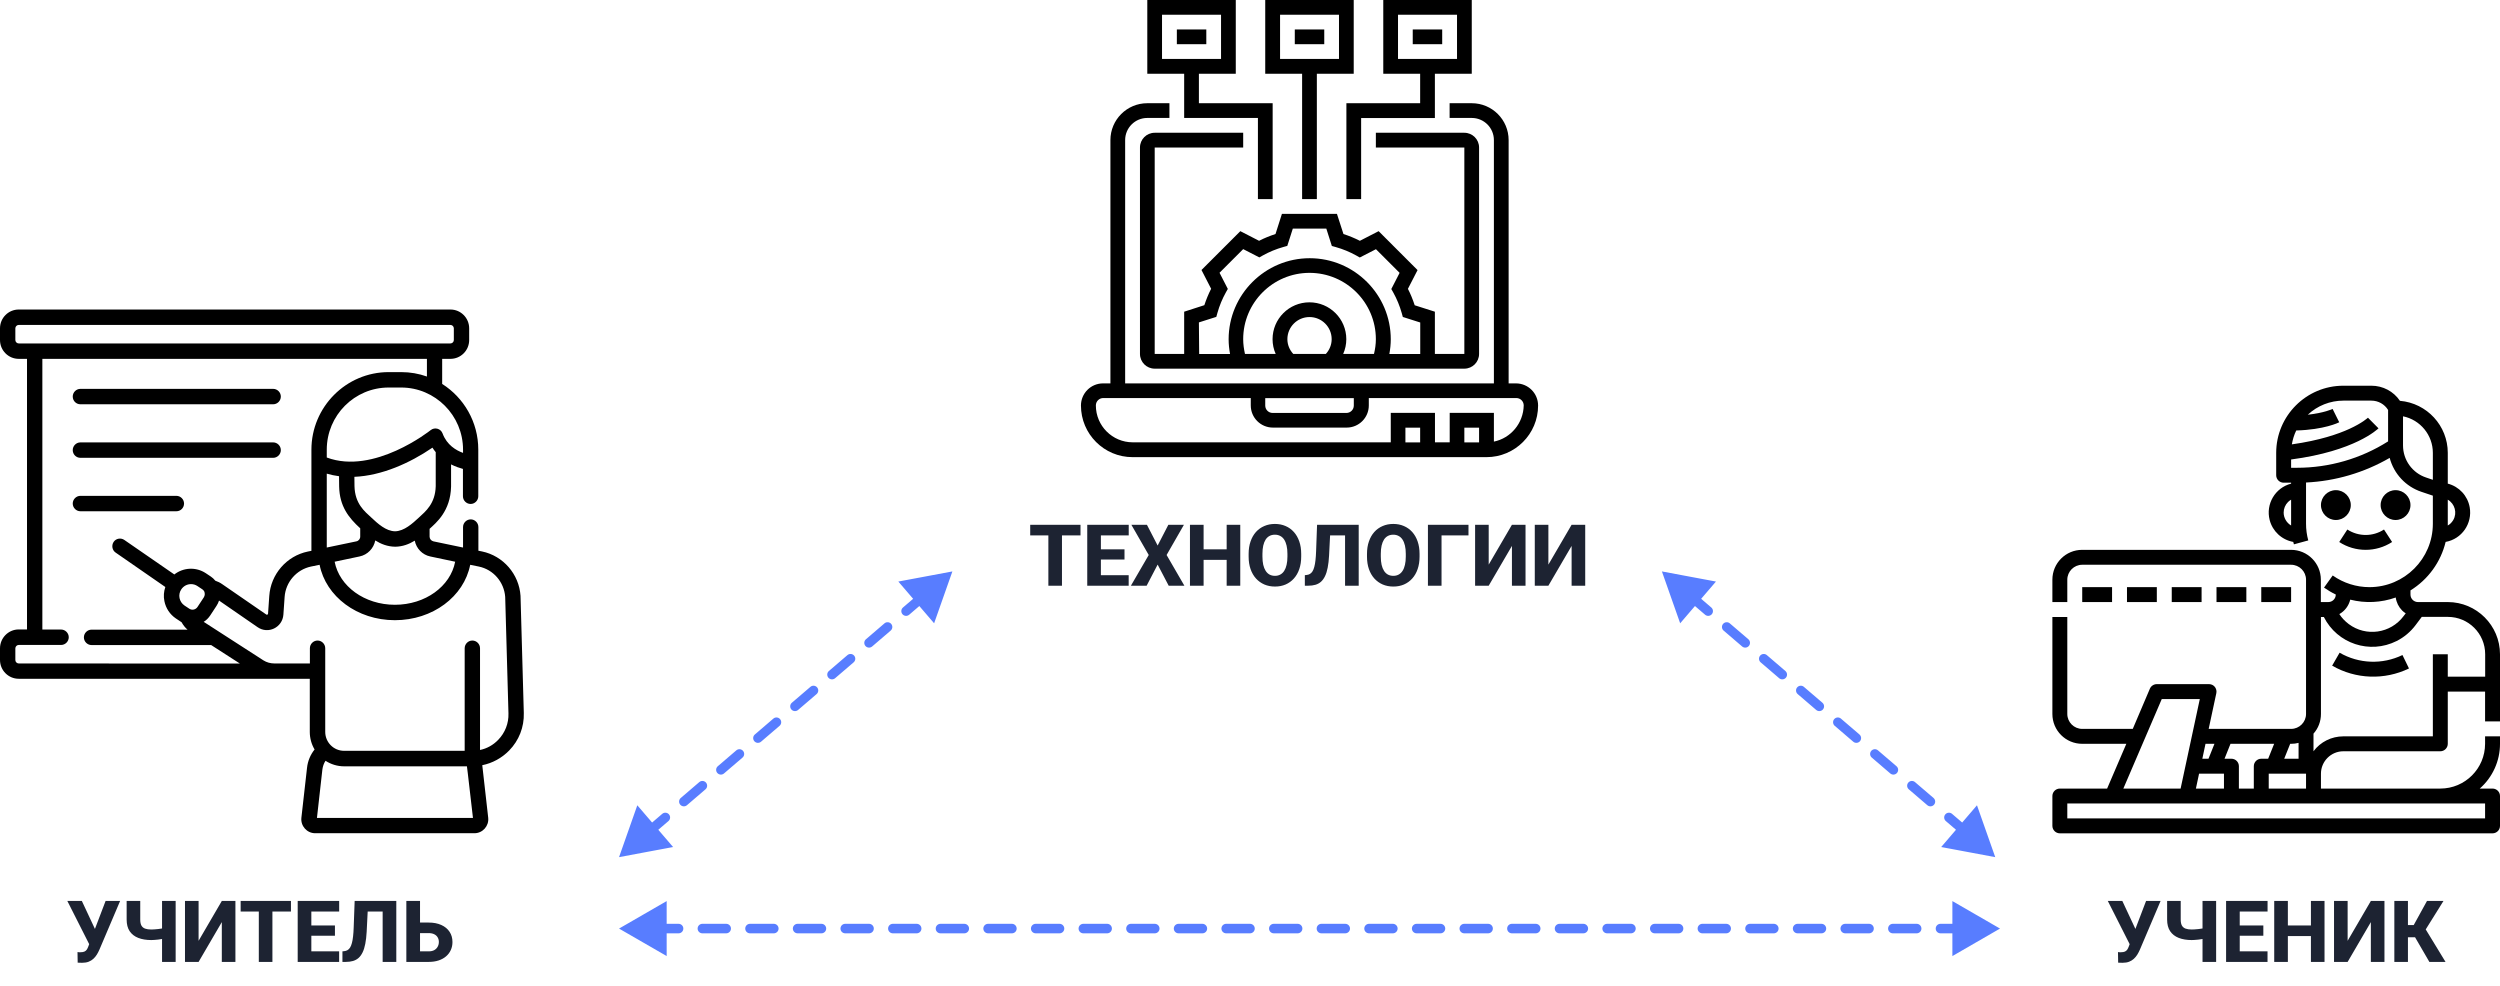 <svg width="525" height="207" viewBox="0 0 525 207" fill="none" xmlns="http://www.w3.org/2000/svg">
<g clip-path="url(#clip0_748_509)">
<path d="M16.887 84.898H57.363C58.244 84.898 58.975 84.164 58.975 83.279C58.975 82.395 58.244 81.661 57.363 81.661H16.887C16.006 81.661 15.275 82.395 15.275 83.279C15.275 84.164 15.984 84.898 16.887 84.898Z" fill="black"/>
<path d="M16.887 96.142H57.363C58.244 96.142 58.975 95.408 58.975 94.523C58.975 93.638 58.244 92.904 57.363 92.904H16.887C16.006 92.904 15.275 93.638 15.275 94.523C15.275 95.408 15.984 96.142 16.887 96.142Z" fill="black"/>
<path d="M38.65 105.746C38.65 104.861 37.92 104.127 37.039 104.127H16.887C16.006 104.127 15.275 104.861 15.275 105.746C15.275 106.63 16.006 107.364 16.887 107.364H37.039C37.92 107.364 38.65 106.652 38.65 105.746Z" fill="black"/>
<path d="M110 149.728L109.312 125.212C109.312 125.19 109.312 125.169 109.312 125.147C109.012 120.572 105.682 116.73 101.213 115.802L100.461 115.651V110.688C100.461 109.803 99.731 109.069 98.85 109.069C97.969 109.069 97.238 109.803 97.238 110.688V114.982L91.029 113.687C90.557 113.58 90.213 113.17 90.213 112.695V111.055C91.566 109.803 94.617 107.364 94.725 102.163C94.725 102.141 94.725 102.141 94.725 102.12V97.523C95.648 97.998 96.529 98.278 97.217 98.473V104.213C97.217 105.098 97.947 105.832 98.828 105.832C99.709 105.832 100.439 105.098 100.439 104.213C100.439 102.422 100.439 97.005 100.439 94.415C100.439 88.61 97.41 83.517 92.856 80.625V75.359H94.596C96.766 75.359 98.527 73.589 98.527 71.41V68.949C98.527 66.77 96.766 65 94.596 65H3.932C1.762 65 0 66.77 0 68.949V71.41C0 73.589 1.762 75.359 3.932 75.359H5.672V132.183H3.932C1.762 132.183 0 133.974 0 136.154V138.592C0 140.772 1.762 142.542 3.932 142.542H65.055V153.699C65.055 155.037 65.42 156.311 66.064 157.39C65.184 158.49 64.625 159.828 64.475 161.253L63.293 171.72C63.1 173.446 64.453 174.978 66.193 174.978H99.623C101.363 174.978 102.717 173.446 102.523 171.72C101.277 160.692 101.277 160.692 101.277 160.692C103.404 160.26 105.359 159.202 106.928 157.605C108.99 155.49 110.086 152.685 110 149.728ZM90.363 116.86L95.584 117.961C94.596 123.14 89.311 127.003 82.93 127.003C76.549 127.003 71.264 123.118 70.275 117.961L75.496 116.86C77.193 116.515 78.482 115.155 78.805 113.493C80.008 114.249 81.383 114.788 82.973 114.81H82.994H83.016C84.562 114.788 85.916 114.27 87.098 113.536C87.42 115.177 88.688 116.515 90.363 116.86ZM68.621 114.982V99.465C69.459 99.703 70.318 99.897 71.199 100.005L71.221 102.163C71.307 106.328 73.219 108.724 75.647 110.947V112.695C75.647 113.17 75.303 113.601 74.83 113.687L68.621 114.982ZM91.502 102.098C91.416 105.767 89.353 107.407 88 108.659C86.625 109.932 84.885 111.529 82.973 111.572C81.061 111.551 79.32 109.954 77.945 108.659C76.592 107.407 74.529 105.789 74.443 102.098L74.422 100.134C80.158 99.897 86.088 97.243 90.814 94.005C91.029 94.351 91.244 94.653 91.502 94.955V102.098ZM97.238 94.437V95.106C95.799 94.588 93.844 93.466 92.941 91.027C92.555 89.991 91.287 89.646 90.428 90.337C90.299 90.444 78.504 99.789 68.621 96.077V94.437C68.621 87.229 74.443 81.38 81.619 81.38H84.24C91.394 81.38 97.238 87.229 97.238 94.437ZM3.932 72.122C3.545 72.122 3.223 71.798 3.223 71.41V68.949C3.223 68.561 3.545 68.237 3.932 68.237H94.596C94.982 68.237 95.305 68.561 95.305 68.949V71.41C95.305 71.798 94.982 72.122 94.596 72.122H3.932ZM3.932 139.326C3.545 139.326 3.223 139.002 3.223 138.614V136.154C3.223 135.765 3.545 135.441 3.932 135.441H12.826C13.707 135.441 14.438 134.708 14.438 133.823C14.438 132.938 13.707 132.204 12.826 132.204H8.895V75.359H89.654V79.071C87.957 78.467 86.152 78.143 84.24 78.143H81.619C72.682 78.143 65.398 85.459 65.398 94.437V115.673L64.647 115.824C60.178 116.752 56.848 120.593 56.547 125.169L56.289 128.881C56.268 129.053 56.074 129.161 55.924 129.053L46.621 122.644C46.191 122.342 45.719 122.126 45.225 121.953C44.602 121.176 43.978 120.917 43.227 120.378C41.143 118.996 38.478 119.169 36.609 120.637L26.104 113.385C25.373 112.889 24.363 113.062 23.869 113.795C23.375 114.529 23.547 115.543 24.277 116.04L34.719 123.27C34.397 124.219 34.31 125.233 34.525 126.248C34.826 127.737 35.685 129.032 36.932 129.873C38.049 130.607 37.877 130.499 38.135 130.672C38.457 131.255 38.865 131.794 39.381 132.226H19.229C18.348 132.226 17.617 132.96 17.617 133.844C17.617 134.729 18.348 135.463 19.229 135.463H44.344L50.381 139.348L3.932 139.326ZM42.797 125.449L41.465 127.478C41.078 128.039 40.326 128.212 39.746 127.823L38.736 127.154C38.199 126.787 37.834 126.226 37.705 125.6C37.576 124.953 37.705 124.305 38.07 123.766C38.543 123.054 39.316 122.665 40.111 122.665C40.584 122.665 41.057 122.795 41.465 123.075L42.475 123.744C42.647 123.852 42.775 124.003 42.861 124.154L42.883 124.176C43.055 124.564 43.055 125.061 42.797 125.449ZM66.559 171.763L67.697 161.62C67.783 160.951 67.998 160.303 68.363 159.764C69.481 160.497 70.834 160.929 72.273 160.929H98.055C98.055 160.929 98.098 161.058 99.322 171.763H66.559ZM104.629 155.361C103.576 156.462 102.244 157.195 100.805 157.498V136.132C100.805 135.247 100.074 134.513 99.193 134.513C98.312 134.513 97.582 135.247 97.582 136.132V157.67H72.252C70.061 157.67 68.299 155.879 68.299 153.699C68.299 151.196 68.299 138.355 68.299 136.132C68.299 135.247 67.568 134.513 66.688 134.513C65.807 134.513 65.076 135.247 65.076 136.132V139.326H57.621C56.805 139.326 56.01 139.11 55.322 138.679L42.775 130.586C43.312 130.262 43.764 129.809 44.129 129.269L45.461 127.241C45.697 126.895 45.869 126.507 45.998 126.118L54.098 131.708C56.31 133.24 59.318 131.773 59.512 129.075L59.77 125.363C59.984 122.234 62.262 119.622 65.312 118.975L67.117 118.608C68.428 125.255 75.002 130.24 82.93 130.24C90.857 130.24 97.432 125.277 98.742 118.608L100.547 118.975C103.598 119.601 105.854 122.212 106.09 125.341L106.777 149.815C106.842 151.908 106.068 153.872 104.629 155.361Z" fill="black"/>
</g>
<path d="M19.098 197.271L22.174 189.203H25.224L20.873 199.434C20.715 199.797 20.533 200.146 20.328 200.479C20.123 200.808 19.88 201.101 19.599 201.358C19.323 201.61 18.992 201.812 18.605 201.965C18.225 202.111 17.773 202.185 17.252 202.185C17.117 202.185 16.956 202.182 16.769 202.176C16.587 202.17 16.435 202.164 16.311 202.158L16.276 199.935C16.352 199.952 16.461 199.964 16.602 199.97C16.748 199.97 16.851 199.97 16.909 199.97C17.261 199.97 17.536 199.923 17.735 199.829C17.94 199.735 18.102 199.601 18.219 199.425C18.342 199.249 18.45 199.029 18.544 198.766L19.098 197.271ZM17.19 189.203L19.968 195.145L20.873 198.379L18.79 198.396L14.141 189.203H17.19ZM26.595 189.203H29.451V193.114C29.451 193.653 29.536 194.075 29.706 194.38C29.882 194.679 30.14 194.89 30.48 195.013C30.825 195.136 31.253 195.197 31.763 195.197C31.927 195.197 32.138 195.188 32.395 195.171C32.653 195.153 32.923 195.13 33.204 195.101C33.491 195.065 33.758 195.027 34.004 194.986C34.256 194.939 34.455 194.887 34.602 194.828V197.043C34.455 197.096 34.253 197.146 33.995 197.192C33.737 197.239 33.465 197.28 33.178 197.315C32.897 197.345 32.627 197.368 32.369 197.386C32.117 197.403 31.915 197.412 31.763 197.412C30.72 197.412 29.809 197.26 29.029 196.955C28.256 196.65 27.655 196.182 27.227 195.549C26.806 194.916 26.595 194.104 26.595 193.114V189.203ZM34.03 189.203H36.887V202H34.03V189.203ZM41.703 197.57L46.581 189.203H49.438V202H46.581V193.642L41.703 202H38.847V189.203H41.703V197.57ZM57.207 189.203V202H54.351V189.203H57.207ZM61.101 189.203V191.427H50.536V189.203H61.101ZM71.217 199.785V202H64.405V199.785H71.217ZM65.381 189.203V202H62.516V189.203H65.381ZM70.338 194.354V196.498H64.405V194.354H70.338ZM71.226 189.203V191.427H64.405V189.203H71.226ZM81.236 189.203V191.427H74.75V189.203H81.236ZM83.223 189.203V202H80.357V189.203H83.223ZM74.478 189.203H77.325L77 195.672C76.947 196.639 76.851 197.479 76.71 198.194C76.575 198.903 76.388 199.504 76.147 199.996C75.913 200.482 75.629 200.875 75.295 201.174C74.961 201.467 74.571 201.678 74.126 201.807C73.681 201.936 73.174 202 72.606 202H71.911V199.785L72.245 199.75C72.526 199.727 72.769 199.653 72.975 199.53C73.186 199.407 73.367 199.226 73.519 198.985C73.672 198.739 73.798 198.426 73.897 198.045C74.003 197.664 74.085 197.201 74.144 196.656C74.208 196.111 74.252 195.473 74.275 194.74L74.478 189.203ZM87.16 193.738H90.025C91.045 193.738 91.93 193.908 92.68 194.248C93.43 194.588 94.007 195.065 94.411 195.681C94.815 196.29 95.018 197.005 95.018 197.825C95.018 198.44 94.9 199.003 94.666 199.513C94.438 200.022 94.103 200.465 93.664 200.84C93.231 201.209 92.706 201.496 92.091 201.701C91.481 201.9 90.793 202 90.025 202H85.332V189.203H88.206V199.785H90.025C90.494 199.785 90.887 199.697 91.203 199.521C91.519 199.34 91.757 199.1 91.915 198.801C92.079 198.502 92.161 198.171 92.161 197.808C92.161 197.45 92.079 197.134 91.915 196.858C91.757 196.577 91.519 196.357 91.203 196.199C90.887 196.035 90.494 195.953 90.025 195.953H87.16V193.738Z" fill="#1D2332"/>
<g clip-path="url(#clip1_748_509)">
<path d="M318.35 80.513H316.812V29.419C316.812 25.144 313.344 21.675 309.069 21.675H304.419V24.769H309.069C311.638 24.769 313.719 26.85 313.719 29.419V80.513H236.281V29.419C236.281 26.85 238.363 24.769 240.931 24.769H245.581V21.675H240.931C236.656 21.675 233.188 25.144 233.188 29.419V80.513H231.631C229.081 80.513 227 82.594 227 85.163C227 91.144 231.856 96 237.837 96H312.163C318.144 96 323 91.144 323 85.163C323 82.594 320.919 80.513 318.35 80.513ZM265.719 83.606H284.3V85.163C284.3 86.025 283.606 86.719 282.744 86.719H267.256C266.394 86.719 265.7 86.025 265.7 85.163V83.606H265.719ZM298.231 92.906H295.137V89.812H298.231V92.906ZM310.606 92.906H307.512V89.812H310.606V92.906ZM313.719 92.737V86.7H304.438V92.888H301.344V86.7H292.062V92.888H237.875C233.6 92.888 230.131 89.419 230.131 85.144C230.131 84.281 230.825 83.588 231.688 83.588H262.662V85.144C262.662 87.713 264.744 89.794 267.312 89.794H282.8C285.369 89.794 287.45 87.713 287.45 85.144V83.588H318.425C319.287 83.588 319.981 84.281 319.981 85.144C319.906 88.894 317.244 92.025 313.719 92.737Z" fill="black"/>
<path d="M261.069 30.975V27.881H242.487C240.781 27.881 239.394 29.269 239.394 30.975V74.325C239.394 76.031 240.781 77.419 242.487 77.419H307.512C309.219 77.419 310.606 76.031 310.606 74.325V30.975C310.606 29.269 309.219 27.881 307.512 27.881H288.931V30.975H307.512V74.325H301.325V65.456L297.087 64.106C296.694 62.906 296.225 61.744 295.662 60.656L297.687 56.719L289.512 48.544L285.575 50.569C284.469 50.006 283.325 49.538 282.125 49.144L280.756 44.906H269.206L267.856 49.144C266.656 49.538 265.494 50.006 264.406 50.569L260.469 48.544L252.312 56.7L254.337 60.638C253.775 61.744 253.306 62.888 252.912 64.088L248.675 65.456V74.325H242.487V30.975H261.069ZM261.069 71.231C261.069 63.544 267.312 57.3 275 57.3C282.687 57.3 288.931 63.544 288.931 71.231C288.931 72.281 288.781 73.313 288.537 74.325H282.069C282.5 73.35 282.725 72.3 282.725 71.231C282.725 66.956 279.256 63.488 274.981 63.488C270.706 63.488 267.237 66.956 267.237 71.231C267.237 72.3 267.462 73.369 267.894 74.325H261.444C261.219 73.313 261.069 72.281 261.069 71.231ZM270.35 71.231C270.35 68.663 272.431 66.581 275 66.581C277.569 66.581 279.65 68.663 279.65 71.231C279.65 72.394 279.2 73.481 278.431 74.325H271.587C270.8 73.481 270.35 72.375 270.35 71.231ZM251.769 67.706L255.425 66.544L255.65 65.738C256.081 64.2 256.681 62.756 257.431 61.406L257.844 60.675L256.1 57.281L261.069 52.313L264.462 54.056L265.194 53.644C266.544 52.894 267.987 52.294 269.525 51.863L270.331 51.638L271.494 48H278.525L279.687 51.656L280.494 51.881C282.031 52.313 283.475 52.913 284.825 53.663L285.556 54.075L288.95 52.331L293.919 57.3L292.175 60.694L292.587 61.425C293.337 62.775 293.937 64.219 294.369 65.756L294.594 66.563L298.25 67.725V74.344H291.762C291.95 73.331 292.062 72.3 292.062 71.25C292.062 61.856 284.412 54.225 275.037 54.225C265.662 54.225 258.012 61.875 258.012 71.25C258.012 72.3 258.125 73.331 258.312 74.344H251.825L251.769 67.706Z" fill="black"/>
<path d="M247.138 6.188H253.325V9.281H247.138V6.188Z" fill="black"/>
<path d="M271.906 6.188H278.094V9.281H271.906V6.188Z" fill="black"/>
<path d="M296.675 6.188H302.862V9.281H296.675V6.188Z" fill="black"/>
<path d="M273.444 41.812H276.538V15.488H284.281V0H265.7V15.488H273.444V41.812ZM268.813 3.094H281.188V12.375H268.813V3.094Z" fill="black"/>
<path d="M298.232 21.675H282.744V41.812H285.838V24.788H301.325V15.488H309.069V0H290.488V15.488H298.232V21.675ZM293.582 3.094H305.975V12.375H293.582V3.094Z" fill="black"/>
<path d="M248.675 24.769H264.163V41.812H267.257V21.675H251.769V15.488H259.513V0H240.932V15.488H248.675V24.769ZM244.025 3.094H256.419V12.375H244.025V3.094Z" fill="black"/>
</g>
<path d="M223.014 110.203V123H220.157V110.203H223.014ZM226.907 110.203V112.427H216.343V110.203H226.907ZM237.023 120.785V123H230.212V120.785H237.023ZM231.188 110.203V123H228.322V110.203H231.188ZM236.145 115.354V117.498H230.212V115.354H236.145ZM237.032 110.203V112.427H230.212V110.203H237.032ZM240.855 110.203L243.105 114.562L245.355 110.203H248.625L244.986 116.549L248.722 123H245.426L243.105 118.562L240.794 123H237.489L241.233 116.549L237.586 110.203H240.855ZM258.478 115.354V117.568H251.851V115.354H258.478ZM252.756 110.203V123H249.891V110.203H252.756ZM260.455 110.203V123H257.599V110.203H260.455ZM273.252 116.32V116.892C273.252 117.864 273.117 118.737 272.848 119.511C272.584 120.284 272.206 120.943 271.714 121.488C271.228 122.033 270.647 122.452 269.974 122.745C269.306 123.032 268.564 123.176 267.75 123.176C266.936 123.176 266.191 123.032 265.518 122.745C264.844 122.452 264.258 122.033 263.76 121.488C263.268 120.943 262.887 120.284 262.617 119.511C262.348 118.737 262.213 117.864 262.213 116.892V116.32C262.213 115.348 262.348 114.475 262.617 113.701C262.887 112.922 263.265 112.26 263.751 111.715C264.243 111.17 264.826 110.754 265.5 110.467C266.174 110.174 266.918 110.027 267.732 110.027C268.547 110.027 269.291 110.174 269.965 110.467C270.639 110.754 271.219 111.17 271.705 111.715C272.197 112.26 272.578 112.922 272.848 113.701C273.117 114.475 273.252 115.348 273.252 116.32ZM270.36 116.892V116.303C270.36 115.652 270.302 115.078 270.185 114.58C270.067 114.076 269.897 113.654 269.675 113.314C269.452 112.975 269.177 112.72 268.849 112.55C268.521 112.374 268.148 112.286 267.732 112.286C267.299 112.286 266.921 112.374 266.599 112.55C266.276 112.72 266.004 112.975 265.781 113.314C265.564 113.654 265.397 114.076 265.28 114.58C265.169 115.078 265.113 115.652 265.113 116.303V116.892C265.113 117.536 265.169 118.11 265.28 118.614C265.397 119.112 265.567 119.534 265.79 119.88C266.013 120.226 266.285 120.486 266.607 120.662C266.936 120.838 267.316 120.926 267.75 120.926C268.166 120.926 268.535 120.838 268.857 120.662C269.186 120.486 269.461 120.226 269.684 119.88C269.906 119.534 270.073 119.112 270.185 118.614C270.302 118.11 270.36 117.536 270.36 116.892ZM283.342 110.203V112.427H276.855V110.203H283.342ZM285.328 110.203V123H282.463V110.203H285.328ZM276.583 110.203H279.431L279.105 116.672C279.053 117.639 278.956 118.479 278.815 119.194C278.681 119.903 278.493 120.504 278.253 120.996C278.019 121.482 277.734 121.875 277.4 122.174C277.066 122.467 276.677 122.678 276.231 122.807C275.786 122.936 275.279 123 274.711 123H274.017V120.785L274.351 120.75C274.632 120.727 274.875 120.653 275.08 120.53C275.291 120.407 275.473 120.226 275.625 119.985C275.777 119.739 275.903 119.426 276.003 119.045C276.108 118.664 276.19 118.201 276.249 117.656C276.313 117.111 276.357 116.473 276.381 115.74L276.583 110.203ZM298.107 116.32V116.892C298.107 117.864 297.973 118.737 297.703 119.511C297.439 120.284 297.062 120.943 296.569 121.488C296.083 122.033 295.503 122.452 294.829 122.745C294.161 123.032 293.42 123.176 292.605 123.176C291.791 123.176 291.047 123.032 290.373 122.745C289.699 122.452 289.113 122.033 288.615 121.488C288.123 120.943 287.742 120.284 287.473 119.511C287.203 118.737 287.068 117.864 287.068 116.892V116.32C287.068 115.348 287.203 114.475 287.473 113.701C287.742 112.922 288.12 112.26 288.606 111.715C289.099 111.17 289.682 110.754 290.355 110.467C291.029 110.174 291.773 110.027 292.588 110.027C293.402 110.027 294.146 110.174 294.82 110.467C295.494 110.754 296.074 111.17 296.561 111.715C297.053 112.26 297.434 112.922 297.703 113.701C297.973 114.475 298.107 115.348 298.107 116.32ZM295.216 116.892V116.303C295.216 115.652 295.157 115.078 295.04 114.58C294.923 114.076 294.753 113.654 294.53 113.314C294.308 112.975 294.032 112.72 293.704 112.55C293.376 112.374 293.004 112.286 292.588 112.286C292.154 112.286 291.776 112.374 291.454 112.55C291.132 112.72 290.859 112.975 290.637 113.314C290.42 113.654 290.253 114.076 290.136 114.58C290.024 115.078 289.969 115.652 289.969 116.303V116.892C289.969 117.536 290.024 118.11 290.136 118.614C290.253 119.112 290.423 119.534 290.646 119.88C290.868 120.226 291.141 120.486 291.463 120.662C291.791 120.838 292.172 120.926 292.605 120.926C293.021 120.926 293.391 120.838 293.713 120.662C294.041 120.486 294.316 120.226 294.539 119.88C294.762 119.534 294.929 119.112 295.04 118.614C295.157 118.11 295.216 117.536 295.216 116.892ZM308.382 110.203V112.427H302.722V123H299.865V110.203H308.382ZM312.627 118.57L317.505 110.203H320.361V123H317.505V114.642L312.627 123H309.771V110.203H312.627V118.57ZM325.16 118.57L330.038 110.203H332.895V123H330.038V114.642L325.16 123H322.304V110.203H325.16V118.57Z" fill="#1D2332"/>
<g clip-path="url(#clip2_748_509)">
<path d="M514.033 126.433H507.767C506.905 126.433 506.2 125.728 506.2 124.867V123.985C509.901 121.694 512.565 118.032 513.583 113.802C516.99 113.195 519.243 109.925 518.635 106.517C518.205 104.108 516.403 102.17 514.033 101.562V95.1C514.033 89.401 509.666 84.662 503.987 84.172C502.636 82.175 500.403 81 497.995 81H492.1C484.325 81 478 87.325 478 95.1V99.8C478 100.662 478.705 101.367 479.567 101.367H481.133V101.562C477.785 102.424 475.768 105.851 476.629 109.2C477.236 111.57 479.175 113.371 481.584 113.802C481.623 113.978 481.662 114.155 481.721 114.311L484.737 113.489C484.423 112.353 484.267 111.158 484.267 109.983V101.328C490.455 101.034 496.487 99.252 501.833 96.157C502.714 99.506 505.221 102.189 508.511 103.286L510.9 104.089V109.983C510.9 117.347 504.927 123.3 497.583 123.3C494.822 123.3 492.12 122.438 489.868 120.852L488.046 123.398C488.83 123.946 489.652 124.436 490.514 124.847V124.867C490.514 125.728 489.809 126.433 488.947 126.433H487.38V121.733C487.38 118.267 484.58 115.467 481.114 115.467H437.267C433.8 115.467 431 118.267 431 121.733V126.433H434.133V121.733C434.133 120.01 435.543 118.6 437.267 118.6H481.133C482.857 118.6 484.267 120.01 484.267 121.733V149.933C484.267 151.657 482.857 153.067 481.133 153.067H463.822L465.428 145.566C465.604 144.724 465.075 143.882 464.233 143.706C464.115 143.686 464.018 143.667 463.9 143.667H452.933C452.307 143.667 451.739 144.039 451.484 144.607L447.881 153.067H437.267C435.543 153.067 434.133 151.657 434.133 149.933V129.567H431V149.933C431 153.4 433.8 156.2 437.267 156.2H446.53L442.495 165.6H432.567C431.705 165.6 431 166.305 431 167.167V173.433C431 174.295 431.705 175 432.567 175H523.433C524.295 175 525 174.295 525 173.433V167.167C525 166.305 524.295 165.6 523.433 165.6H520.75C523.453 163.23 525 159.803 525 156.2V154.633H521.867V156.2C521.867 161.39 517.656 165.6 512.467 165.6H487.4V162.467C487.4 159.882 489.515 157.767 492.1 157.767H512.467C513.328 157.767 514.033 157.062 514.033 156.2V145.233H521.867V151.5H525V137.4C525 131.349 520.085 126.433 514.033 126.433ZM514.033 109.983V104.931C515.522 105.792 516.05 107.712 515.189 109.2C515.052 109.435 514.875 109.65 514.699 109.846C514.503 110.042 514.288 110.218 514.033 110.355C514.033 110.218 514.033 110.101 514.033 109.983ZM479.567 107.633C479.567 106.811 479.9 106.008 480.487 105.42C480.683 105.225 480.898 105.068 481.133 104.931V109.983C481.133 110.101 481.133 110.218 481.133 110.355C480.174 109.788 479.567 108.75 479.567 107.633ZM501.5 92.691C495.782 96.314 489.143 98.233 482.367 98.233H481.133V96.49C494.548 94.728 499.268 90.145 499.483 89.95L497.27 87.717C497.25 87.737 496.115 88.814 493.373 90.067C491.062 91.125 487.145 92.495 481.29 93.318C481.466 92.3 481.76 91.32 482.21 90.4C488.066 90.243 491.101 88.755 491.238 88.677L489.848 85.876C489.828 85.896 488.066 86.718 484.639 87.09C486.656 85.191 489.339 84.133 492.1 84.133H497.995C499.424 84.133 500.756 84.877 501.5 86.092V92.691ZM509.51 100.29C506.592 99.33 504.633 96.608 504.633 93.533V87.423C508.276 88.168 510.9 91.379 510.9 95.1V100.76L509.51 100.29ZM493.549 125.924C496.702 126.727 500.031 126.57 503.106 125.474C503.243 126.512 503.713 127.452 504.438 128.196C504.673 128.431 504.927 128.627 505.201 128.803L504.751 129.39C502.029 133.033 496.878 133.777 493.236 131.055C492.452 130.468 491.787 129.763 491.258 128.96C492.413 128.313 493.236 127.217 493.549 125.924ZM484.267 162.467V165.6H476.433V162.467H484.267ZM480.938 156.2H481.133C481.662 156.2 482.191 156.141 482.7 156.004V159.333H479.684L480.938 156.2ZM468.404 156.2H477.569L476.316 159.333H474.867C474.005 159.333 473.3 160.038 473.3 160.9V165.6H470.167V160.9C470.167 160.038 469.462 159.333 468.6 159.333H467.151L468.404 156.2ZM463.156 156.2H465.036L463.783 159.333H462.49L463.156 156.2ZM467.033 162.467V165.6H461.139L461.805 162.467H467.033ZM453.971 146.8H461.961L457.927 165.6H445.903L453.971 146.8ZM521.867 168.733V171.867H434.133V168.733H521.867ZM521.867 142.1H514.033V137.4H510.9V154.633H492.1C489.633 154.633 487.302 155.789 485.833 157.767V154.065C486.852 152.93 487.4 151.461 487.4 149.933V129.567H488.007C490.827 135.187 497.662 137.439 503.282 134.619C504.849 133.836 506.22 132.68 507.277 131.27L508.57 129.547H514.053C518.381 129.547 521.886 133.053 521.886 137.38V142.1H521.867ZM504.516 137.557L505.887 140.377C500.736 142.864 494.705 142.648 489.75 139.789L491.317 137.067C495.37 139.417 500.305 139.593 504.516 137.557ZM493.667 106.067C493.667 107.79 492.257 109.2 490.533 109.2C488.81 109.2 487.4 107.79 487.4 106.067C487.4 104.343 488.81 102.933 490.533 102.933C492.257 102.933 493.667 104.343 493.667 106.067ZM499.933 106.067C499.933 104.343 501.343 102.933 503.067 102.933C504.79 102.933 506.2 104.343 506.2 106.067C506.2 107.79 504.79 109.2 503.067 109.2C501.343 109.2 499.933 107.79 499.933 106.067ZM500.638 111.198L502.342 113.822C498.974 116.015 494.607 116.015 491.238 113.822L492.942 111.198C495.292 112.725 498.308 112.725 500.638 111.198ZM452.933 126.433H446.667V123.3H452.933V126.433ZM462.333 123.3V126.433H456.067V123.3H462.333ZM471.733 123.3V126.433H465.467V123.3H471.733ZM481.133 126.433H474.867V123.3H481.133V126.433ZM443.533 123.3V126.433H437.267V123.3H443.533Z" fill="black"/>
</g>
<path d="M447.598 197.271L450.674 189.203H453.724L449.373 199.434C449.215 199.797 449.033 200.146 448.828 200.479C448.623 200.808 448.38 201.101 448.099 201.358C447.823 201.61 447.492 201.812 447.105 201.965C446.725 202.111 446.273 202.185 445.752 202.185C445.617 202.185 445.456 202.182 445.269 202.176C445.087 202.17 444.935 202.164 444.812 202.158L444.776 199.935C444.853 199.952 444.961 199.964 445.102 199.97C445.248 199.97 445.351 199.97 445.409 199.97C445.761 199.97 446.036 199.923 446.235 199.829C446.44 199.735 446.602 199.601 446.719 199.425C446.842 199.249 446.95 199.029 447.044 198.766L447.598 197.271ZM445.69 189.203L448.468 195.145L449.373 198.379L447.29 198.396L442.641 189.203H445.69ZM455.095 189.203H457.951V193.114C457.951 193.653 458.036 194.075 458.206 194.38C458.382 194.679 458.64 194.89 458.979 195.013C459.325 195.136 459.753 195.197 460.263 195.197C460.427 195.197 460.638 195.188 460.896 195.171C461.153 195.153 461.423 195.13 461.704 195.101C461.991 195.065 462.258 195.027 462.504 194.986C462.756 194.939 462.955 194.887 463.102 194.828V197.043C462.955 197.096 462.753 197.146 462.495 197.192C462.237 197.239 461.965 197.28 461.678 197.315C461.396 197.345 461.127 197.368 460.869 197.386C460.617 197.403 460.415 197.412 460.263 197.412C459.22 197.412 458.309 197.26 457.529 196.955C456.756 196.65 456.155 196.182 455.728 195.549C455.306 194.916 455.095 194.104 455.095 193.114V189.203ZM462.53 189.203H465.387V202H462.53V189.203ZM476.18 199.785V202H469.368V199.785H476.18ZM470.344 189.203V202H467.479V189.203H470.344ZM475.301 194.354V196.498H469.368V194.354H475.301ZM476.188 189.203V191.427H469.368V189.203H476.188ZM486.173 194.354V196.568H479.546V194.354H486.173ZM480.451 189.203V202H477.586V189.203H480.451ZM488.15 189.203V202H485.294V189.203H488.15ZM493.002 197.57L497.88 189.203H500.736V202H497.88V193.642L493.002 202H490.146V189.203H493.002V197.57ZM505.667 189.203V202H502.811V189.203H505.667ZM513.129 189.203L508.374 196.823H505.104L504.753 194.266H506.88L509.666 189.203H513.129ZM510.167 202L506.88 196.34L508.91 194.371L513.56 202H510.167Z" fill="#1D2332"/>
<path d="M130 195L135 197.887V192.113L130 195ZM420 195L415 192.113V197.887L420 195ZM132.5 195.5C132.776 195.5 133 195.276 133 195C133 194.724 132.776 194.5 132.5 194.5V195.5ZM137.5 194.5C137.224 194.5 137 194.724 137 195C137 195.276 137.224 195.5 137.5 195.5V194.5ZM142.5 195.5C142.776 195.5 143 195.276 143 195C143 194.724 142.776 194.5 142.5 194.5V195.5ZM147.5 194.5C147.224 194.5 147 194.724 147 195C147 195.276 147.224 195.5 147.5 195.5V194.5ZM152.5 195.5C152.776 195.5 153 195.276 153 195C153 194.724 152.776 194.5 152.5 194.5V195.5ZM157.5 194.5C157.224 194.5 157 194.724 157 195C157 195.276 157.224 195.5 157.5 195.5V194.5ZM162.5 195.5C162.776 195.5 163 195.276 163 195C163 194.724 162.776 194.5 162.5 194.5V195.5ZM167.5 194.5C167.224 194.5 167 194.724 167 195C167 195.276 167.224 195.5 167.5 195.5V194.5ZM172.5 195.5C172.776 195.5 173 195.276 173 195C173 194.724 172.776 194.5 172.5 194.5V195.5ZM177.5 194.5C177.224 194.5 177 194.724 177 195C177 195.276 177.224 195.5 177.5 195.5V194.5ZM182.5 195.5C182.776 195.5 183 195.276 183 195C183 194.724 182.776 194.5 182.5 194.5V195.5ZM187.5 194.5C187.224 194.5 187 194.724 187 195C187 195.276 187.224 195.5 187.5 195.5V194.5ZM192.5 195.5C192.776 195.5 193 195.276 193 195C193 194.724 192.776 194.5 192.5 194.5V195.5ZM197.5 194.5C197.224 194.5 197 194.724 197 195C197 195.276 197.224 195.5 197.5 195.5V194.5ZM202.5 195.5C202.776 195.5 203 195.276 203 195C203 194.724 202.776 194.5 202.5 194.5V195.5ZM207.5 194.5C207.224 194.5 207 194.724 207 195C207 195.276 207.224 195.5 207.5 195.5V194.5ZM212.5 195.5C212.776 195.5 213 195.276 213 195C213 194.724 212.776 194.5 212.5 194.5V195.5ZM217.5 194.5C217.224 194.5 217 194.724 217 195C217 195.276 217.224 195.5 217.5 195.5V194.5ZM222.5 195.5C222.776 195.5 223 195.276 223 195C223 194.724 222.776 194.5 222.5 194.5V195.5ZM227.5 194.5C227.224 194.5 227 194.724 227 195C227 195.276 227.224 195.5 227.5 195.5V194.5ZM232.5 195.5C232.776 195.5 233 195.276 233 195C233 194.724 232.776 194.5 232.5 194.5V195.5ZM237.5 194.5C237.224 194.5 237 194.724 237 195C237 195.276 237.224 195.5 237.5 195.5V194.5ZM242.5 195.5C242.776 195.5 243 195.276 243 195C243 194.724 242.776 194.5 242.5 194.5V195.5ZM247.5 194.5C247.224 194.5 247 194.724 247 195C247 195.276 247.224 195.5 247.5 195.5V194.5ZM252.5 195.5C252.776 195.5 253 195.276 253 195C253 194.724 252.776 194.5 252.5 194.5V195.5ZM257.5 194.5C257.224 194.5 257 194.724 257 195C257 195.276 257.224 195.5 257.5 195.5V194.5ZM262.5 195.5C262.776 195.5 263 195.276 263 195C263 194.724 262.776 194.5 262.5 194.5V195.5ZM267.5 194.5C267.224 194.5 267 194.724 267 195C267 195.276 267.224 195.5 267.5 195.5V194.5ZM272.5 195.5C272.776 195.5 273 195.276 273 195C273 194.724 272.776 194.5 272.5 194.5V195.5ZM277.5 194.5C277.224 194.5 277 194.724 277 195C277 195.276 277.224 195.5 277.5 195.5V194.5ZM282.5 195.5C282.776 195.5 283 195.276 283 195C283 194.724 282.776 194.5 282.5 194.5V195.5ZM287.5 194.5C287.224 194.5 287 194.724 287 195C287 195.276 287.224 195.5 287.5 195.5V194.5ZM292.5 195.5C292.776 195.5 293 195.276 293 195C293 194.724 292.776 194.5 292.5 194.5V195.5ZM297.5 194.5C297.224 194.5 297 194.724 297 195C297 195.276 297.224 195.5 297.5 195.5V194.5ZM302.5 195.5C302.776 195.5 303 195.276 303 195C303 194.724 302.776 194.5 302.5 194.5V195.5ZM307.5 194.5C307.224 194.5 307 194.724 307 195C307 195.276 307.224 195.5 307.5 195.5V194.5ZM312.5 195.5C312.776 195.5 313 195.276 313 195C313 194.724 312.776 194.5 312.5 194.5V195.5ZM317.5 194.5C317.224 194.5 317 194.724 317 195C317 195.276 317.224 195.5 317.5 195.5V194.5ZM322.5 195.5C322.776 195.5 323 195.276 323 195C323 194.724 322.776 194.5 322.5 194.5V195.5ZM327.5 194.5C327.224 194.5 327 194.724 327 195C327 195.276 327.224 195.5 327.5 195.5V194.5ZM332.5 195.5C332.776 195.5 333 195.276 333 195C333 194.724 332.776 194.5 332.5 194.5V195.5ZM337.5 194.5C337.224 194.5 337 194.724 337 195C337 195.276 337.224 195.5 337.5 195.5V194.5ZM342.5 195.5C342.776 195.5 343 195.276 343 195C343 194.724 342.776 194.5 342.5 194.5V195.5ZM347.5 194.5C347.224 194.5 347 194.724 347 195C347 195.276 347.224 195.5 347.5 195.5V194.5ZM352.5 195.5C352.776 195.5 353 195.276 353 195C353 194.724 352.776 194.5 352.5 194.5V195.5ZM357.5 194.5C357.224 194.5 357 194.724 357 195C357 195.276 357.224 195.5 357.5 195.5V194.5ZM362.5 195.5C362.776 195.5 363 195.276 363 195C363 194.724 362.776 194.5 362.5 194.5V195.5ZM367.5 194.5C367.224 194.5 367 194.724 367 195C367 195.276 367.224 195.5 367.5 195.5V194.5ZM372.5 195.5C372.776 195.5 373 195.276 373 195C373 194.724 372.776 194.5 372.5 194.5V195.5ZM377.5 194.5C377.224 194.5 377 194.724 377 195C377 195.276 377.224 195.5 377.5 195.5V194.5ZM382.5 195.5C382.776 195.5 383 195.276 383 195C383 194.724 382.776 194.5 382.5 194.5V195.5ZM387.5 194.5C387.224 194.5 387 194.724 387 195C387 195.276 387.224 195.5 387.5 195.5V194.5ZM392.5 195.5C392.776 195.5 393 195.276 393 195C393 194.724 392.776 194.5 392.5 194.5V195.5ZM397.5 194.5C397.224 194.5 397 194.724 397 195C397 195.276 397.224 195.5 397.5 195.5V194.5ZM402.5 195.5C402.776 195.5 403 195.276 403 195C403 194.724 402.776 194.5 402.5 194.5V195.5ZM407.5 194.5C407.224 194.5 407 194.724 407 195C407 195.276 407.224 195.5 407.5 195.5V194.5ZM412.5 195.5C412.776 195.5 413 195.276 413 195C413 194.724 412.776 194.5 412.5 194.5V195.5ZM417.5 194.5C417.224 194.5 417 194.724 417 195C417 195.276 417.224 195.5 417.5 195.5V194.5ZM137.5 195.5H142.5V194.5H137.5V195.5ZM147.5 195.5H152.5V194.5H147.5V195.5ZM157.5 195.5H162.5V194.5H157.5V195.5ZM167.5 195.5H172.5V194.5H167.5V195.5ZM177.5 195.5H182.5V194.5H177.5V195.5ZM187.5 195.5H192.5V194.5H187.5V195.5ZM197.5 195.5H202.5V194.5H197.5V195.5ZM207.5 195.5H212.5V194.5H207.5V195.5ZM217.5 195.5H222.5V194.5H217.5V195.5ZM227.5 195.5H232.5V194.5H227.5V195.5ZM237.5 195.5H242.5V194.5H237.5V195.5ZM247.5 195.5H252.5V194.5H247.5V195.5ZM257.5 195.5H262.5V194.5H257.5V195.5ZM267.5 195.5H272.5V194.5H267.5V195.5ZM277.5 195.5H282.5V194.5H277.5V195.5ZM287.5 195.5H292.5V194.5H287.5V195.5ZM297.5 195.5H302.5V194.5H297.5V195.5ZM307.5 195.5H312.5V194.5H307.5V195.5ZM317.5 195.5H322.5V194.5H317.5V195.5ZM327.5 195.5H332.5V194.5H327.5V195.5ZM337.5 195.5H342.5V194.5H337.5V195.5ZM347.5 195.5H352.5V194.5H347.5V195.5ZM357.5 195.5H362.5V194.5H357.5V195.5ZM367.5 195.5H372.5V194.5H367.5V195.5ZM377.5 195.5H382.5V194.5H377.5V195.5ZM387.5 195.5H392.5V194.5H387.5V195.5ZM397.5 195.5H402.5V194.5H397.5V195.5ZM407.5 195.5H412.5V194.5H407.5V195.5ZM130 195L140 200.774V189.226L130 195ZM420 195L410 189.226V200.774L420 195ZM132.5 196C133.052 196 133.5 195.552 133.5 195C133.5 194.448 133.052 194 132.5 194V196ZM137.5 194C136.948 194 136.5 194.448 136.5 195C136.5 195.552 136.948 196 137.5 196V194ZM142.5 196C143.052 196 143.5 195.552 143.5 195C143.5 194.448 143.052 194 142.5 194V196ZM147.5 194C146.948 194 146.5 194.448 146.5 195C146.5 195.552 146.948 196 147.5 196V194ZM152.5 196C153.052 196 153.5 195.552 153.5 195C153.5 194.448 153.052 194 152.5 194V196ZM157.5 194C156.948 194 156.5 194.448 156.5 195C156.5 195.552 156.948 196 157.5 196V194ZM162.5 196C163.052 196 163.5 195.552 163.5 195C163.5 194.448 163.052 194 162.5 194V196ZM167.5 194C166.948 194 166.5 194.448 166.5 195C166.5 195.552 166.948 196 167.5 196V194ZM172.5 196C173.052 196 173.5 195.552 173.5 195C173.5 194.448 173.052 194 172.5 194V196ZM177.5 194C176.948 194 176.5 194.448 176.5 195C176.5 195.552 176.948 196 177.5 196V194ZM182.5 196C183.052 196 183.5 195.552 183.5 195C183.5 194.448 183.052 194 182.5 194V196ZM187.5 194C186.948 194 186.5 194.448 186.5 195C186.5 195.552 186.948 196 187.5 196V194ZM192.5 196C193.052 196 193.5 195.552 193.5 195C193.5 194.448 193.052 194 192.5 194V196ZM197.5 194C196.948 194 196.5 194.448 196.5 195C196.5 195.552 196.948 196 197.5 196V194ZM202.5 196C203.052 196 203.5 195.552 203.5 195C203.5 194.448 203.052 194 202.5 194V196ZM207.5 194C206.948 194 206.5 194.448 206.5 195C206.5 195.552 206.948 196 207.5 196V194ZM212.5 196C213.052 196 213.5 195.552 213.5 195C213.5 194.448 213.052 194 212.5 194V196ZM217.5 194C216.948 194 216.5 194.448 216.5 195C216.5 195.552 216.948 196 217.5 196V194ZM222.5 196C223.052 196 223.5 195.552 223.5 195C223.5 194.448 223.052 194 222.5 194V196ZM227.5 194C226.948 194 226.5 194.448 226.5 195C226.5 195.552 226.948 196 227.5 196V194ZM232.5 196C233.052 196 233.5 195.552 233.5 195C233.5 194.448 233.052 194 232.5 194V196ZM237.5 194C236.948 194 236.5 194.448 236.5 195C236.5 195.552 236.948 196 237.5 196V194ZM242.5 196C243.052 196 243.5 195.552 243.5 195C243.5 194.448 243.052 194 242.5 194V196ZM247.5 194C246.948 194 246.5 194.448 246.5 195C246.5 195.552 246.948 196 247.5 196V194ZM252.5 196C253.052 196 253.5 195.552 253.5 195C253.5 194.448 253.052 194 252.5 194V196ZM257.5 194C256.948 194 256.5 194.448 256.5 195C256.5 195.552 256.948 196 257.5 196V194ZM262.5 196C263.052 196 263.5 195.552 263.5 195C263.5 194.448 263.052 194 262.5 194V196ZM267.5 194C266.948 194 266.5 194.448 266.5 195C266.5 195.552 266.948 196 267.5 196V194ZM272.5 196C273.052 196 273.5 195.552 273.5 195C273.5 194.448 273.052 194 272.5 194V196ZM277.5 194C276.948 194 276.5 194.448 276.5 195C276.5 195.552 276.948 196 277.5 196V194ZM282.5 196C283.052 196 283.5 195.552 283.5 195C283.5 194.448 283.052 194 282.5 194V196ZM287.5 194C286.948 194 286.5 194.448 286.5 195C286.5 195.552 286.948 196 287.5 196V194ZM292.5 196C293.052 196 293.5 195.552 293.5 195C293.5 194.448 293.052 194 292.5 194V196ZM297.5 194C296.948 194 296.5 194.448 296.5 195C296.5 195.552 296.948 196 297.5 196V194ZM302.5 196C303.052 196 303.5 195.552 303.5 195C303.5 194.448 303.052 194 302.5 194V196ZM307.5 194C306.948 194 306.5 194.448 306.5 195C306.5 195.552 306.948 196 307.5 196V194ZM312.5 196C313.052 196 313.5 195.552 313.5 195C313.5 194.448 313.052 194 312.5 194V196ZM317.5 194C316.948 194 316.5 194.448 316.5 195C316.5 195.552 316.948 196 317.5 196V194ZM322.5 196C323.052 196 323.5 195.552 323.5 195C323.5 194.448 323.052 194 322.5 194V196ZM327.5 194C326.948 194 326.5 194.448 326.5 195C326.5 195.552 326.948 196 327.5 196V194ZM332.5 196C333.052 196 333.5 195.552 333.5 195C333.5 194.448 333.052 194 332.5 194V196ZM337.5 194C336.948 194 336.5 194.448 336.5 195C336.5 195.552 336.948 196 337.5 196V194ZM342.5 196C343.052 196 343.5 195.552 343.5 195C343.5 194.448 343.052 194 342.5 194V196ZM347.5 194C346.948 194 346.5 194.448 346.5 195C346.5 195.552 346.948 196 347.5 196V194ZM352.5 196C353.052 196 353.5 195.552 353.5 195C353.5 194.448 353.052 194 352.5 194V196ZM357.5 194C356.948 194 356.5 194.448 356.5 195C356.5 195.552 356.948 196 357.5 196V194ZM362.5 196C363.052 196 363.5 195.552 363.5 195C363.5 194.448 363.052 194 362.5 194V196ZM367.5 194C366.948 194 366.5 194.448 366.5 195C366.5 195.552 366.948 196 367.5 196V194ZM372.5 196C373.052 196 373.5 195.552 373.5 195C373.5 194.448 373.052 194 372.5 194V196ZM377.5 194C376.948 194 376.5 194.448 376.5 195C376.5 195.552 376.948 196 377.5 196V194ZM382.5 196C383.052 196 383.5 195.552 383.5 195C383.5 194.448 383.052 194 382.5 194V196ZM387.5 194C386.948 194 386.5 194.448 386.5 195C386.5 195.552 386.948 196 387.5 196V194ZM392.5 196C393.052 196 393.5 195.552 393.5 195C393.5 194.448 393.052 194 392.5 194V196ZM397.5 194C396.948 194 396.5 194.448 396.5 195C396.5 195.552 396.948 196 397.5 196V194ZM402.5 196C403.052 196 403.5 195.552 403.5 195C403.5 194.448 403.052 194 402.5 194V196ZM407.5 194C406.948 194 406.5 194.448 406.5 195C406.5 195.552 406.948 196 407.5 196V194ZM412.5 196C413.052 196 413.5 195.552 413.5 195C413.5 194.448 413.052 194 412.5 194V196ZM417.5 194C416.948 194 416.5 194.448 416.5 195C416.5 195.552 416.948 196 417.5 196V194ZM137.5 196H142.5V194H137.5V196ZM147.5 196H152.5V194H147.5V196ZM157.5 196H162.5V194H157.5V196ZM167.5 196H172.5V194H167.5V196ZM177.5 196H182.5V194H177.5V196ZM187.5 196H192.5V194H187.5V196ZM197.5 196H202.5V194H197.5V196ZM207.5 196H212.5V194H207.5V196ZM217.5 196H222.5V194H217.5V196ZM227.5 196H232.5V194H227.5V196ZM237.5 196H242.5V194H237.5V196ZM247.5 196H252.5V194H247.5V196ZM257.5 196H262.5V194H257.5V196ZM267.5 196H272.5V194H267.5V196ZM277.5 196H282.5V194H277.5V196ZM287.5 196H292.5V194H287.5V196ZM297.5 196H302.5V194H297.5V196ZM307.5 196H312.5V194H307.5V196ZM317.5 196H322.5V194H317.5V196ZM327.5 196H332.5V194H327.5V196ZM337.5 196H342.5V194H337.5V196ZM347.5 196H352.5V194H347.5V196ZM357.5 196H362.5V194H357.5V196ZM367.5 196H372.5V194H367.5V196ZM377.5 196H382.5V194H377.5V196ZM387.5 196H392.5V194H387.5V196ZM397.5 196H402.5V194H397.5V196ZM407.5 196H412.5V194H407.5V196Z" fill="#587DFF"/>
<path d="M200 120L194.325 121.062L198.082 125.446L200 120ZM130 180L135.675 178.938L131.918 174.554L130 180ZM197.73 121.287C197.52 121.467 197.496 121.782 197.676 121.992C197.856 122.202 198.171 122.226 198.381 122.046L197.73 121.287ZM194.492 125.38C194.702 125.2 194.726 124.884 194.546 124.675C194.367 124.465 194.051 124.441 193.841 124.62L194.492 125.38ZM189.952 127.954C189.743 128.133 189.718 128.449 189.898 128.659C190.078 128.868 190.394 128.893 190.603 128.713L189.952 127.954ZM186.714 132.046C186.924 131.867 186.948 131.551 186.769 131.341C186.589 131.132 186.273 131.107 186.063 131.287L186.714 132.046ZM182.175 134.62C181.965 134.8 181.941 135.116 182.12 135.325C182.3 135.535 182.616 135.559 182.825 135.38L182.175 134.62ZM178.937 138.713C179.146 138.533 179.17 138.218 178.991 138.008C178.811 137.798 178.495 137.774 178.286 137.954L178.937 138.713ZM174.397 141.287C174.187 141.467 174.163 141.782 174.343 141.992C174.522 142.202 174.838 142.226 175.048 142.046L174.397 141.287ZM171.159 145.38C171.368 145.2 171.393 144.884 171.213 144.675C171.033 144.465 170.718 144.441 170.508 144.62L171.159 145.38ZM166.619 147.954C166.409 148.133 166.385 148.449 166.565 148.659C166.745 148.868 167.06 148.893 167.27 148.713L166.619 147.954ZM163.381 152.046C163.591 151.867 163.615 151.551 163.435 151.341C163.255 151.132 162.94 151.107 162.73 151.287L163.381 152.046ZM158.841 154.62C158.632 154.8 158.607 155.116 158.787 155.325C158.967 155.535 159.282 155.559 159.492 155.38L158.841 154.62ZM155.603 158.713C155.813 158.533 155.837 158.218 155.657 158.008C155.478 157.798 155.162 157.774 154.952 157.954L155.603 158.713ZM151.063 161.287C150.854 161.467 150.83 161.782 151.009 161.992C151.189 162.202 151.505 162.226 151.714 162.046L151.063 161.287ZM147.825 165.38C148.035 165.2 148.059 164.884 147.88 164.675C147.7 164.465 147.384 164.441 147.175 164.62L147.825 165.38ZM143.286 167.954C143.076 168.133 143.052 168.449 143.231 168.659C143.411 168.868 143.727 168.893 143.936 168.713L143.286 167.954ZM140.048 172.046C140.257 171.867 140.282 171.551 140.102 171.341C139.922 171.132 139.606 171.107 139.397 171.287L140.048 172.046ZM135.508 174.62C135.298 174.8 135.274 175.116 135.454 175.325C135.633 175.535 135.949 175.559 136.159 175.38L135.508 174.62ZM132.27 178.713C132.479 178.533 132.504 178.218 132.324 178.008C132.144 177.798 131.829 177.774 131.619 177.954L132.27 178.713ZM193.841 124.62L189.952 127.954L190.603 128.713L194.492 125.38L193.841 124.62ZM186.063 131.287L182.175 134.62L182.825 135.38L186.714 132.046L186.063 131.287ZM178.286 137.954L174.397 141.287L175.048 142.046L178.937 138.713L178.286 137.954ZM170.508 144.62L166.619 147.954L167.27 148.713L171.159 145.38L170.508 144.62ZM162.73 151.287L158.841 154.62L159.492 155.38L163.381 152.046L162.73 151.287ZM154.952 157.954L151.063 161.287L151.714 162.046L155.603 158.713L154.952 157.954ZM147.175 164.62L143.286 167.954L143.936 168.713L147.825 165.38L147.175 164.62ZM139.397 171.287L135.508 174.62L136.159 175.38L140.048 172.046L139.397 171.287ZM200 120L188.65 122.124L196.165 130.891L200 120ZM130 180L141.35 177.876L133.835 169.109L130 180ZM197.405 120.907C196.985 121.267 196.937 121.898 197.296 122.317C197.656 122.737 198.287 122.785 198.706 122.426L197.405 120.907ZM194.817 125.759C195.237 125.4 195.285 124.769 194.926 124.349C194.567 123.93 193.935 123.881 193.516 124.241L194.817 125.759ZM189.627 127.574C189.208 127.933 189.159 128.565 189.519 128.984C189.878 129.403 190.509 129.452 190.929 129.093L189.627 127.574ZM187.04 132.426C187.459 132.066 187.508 131.435 187.148 131.016C186.789 130.597 186.157 130.548 185.738 130.907L187.04 132.426ZM181.849 134.241C181.43 134.6 181.381 135.231 181.741 135.651C182.1 136.07 182.731 136.119 183.151 135.759L181.849 134.241ZM179.262 139.093C179.681 138.733 179.73 138.102 179.37 137.683C179.011 137.263 178.38 137.215 177.96 137.574L179.262 139.093ZM174.071 140.907C173.652 141.267 173.604 141.898 173.963 142.317C174.322 142.737 174.954 142.785 175.373 142.426L174.071 140.907ZM171.484 145.759C171.903 145.4 171.952 144.769 171.593 144.349C171.233 143.93 170.602 143.881 170.183 144.241L171.484 145.759ZM166.294 147.574C165.874 147.933 165.826 148.565 166.185 148.984C166.545 149.403 167.176 149.452 167.595 149.093L166.294 147.574ZM163.706 152.426C164.126 152.066 164.174 151.435 163.815 151.016C163.455 150.597 162.824 150.548 162.405 150.907L163.706 152.426ZM158.516 154.241C158.097 154.6 158.048 155.231 158.407 155.651C158.767 156.07 159.398 156.119 159.817 155.759L158.516 154.241ZM155.929 159.093C156.348 158.733 156.396 158.102 156.037 157.683C155.678 157.263 155.046 157.215 154.627 157.574L155.929 159.093ZM150.738 160.907C150.319 161.267 150.27 161.898 150.63 162.317C150.989 162.737 151.62 162.785 152.04 162.426L150.738 160.907ZM148.151 165.759C148.57 165.4 148.619 164.769 148.259 164.349C147.9 163.93 147.269 163.881 146.849 164.241L148.151 165.759ZM142.96 167.574C142.541 167.934 142.492 168.565 142.852 168.984C143.211 169.403 143.843 169.452 144.262 169.093L142.96 167.574ZM140.373 172.426C140.792 172.067 140.841 171.435 140.481 171.016C140.122 170.597 139.491 170.548 139.071 170.907L140.373 172.426ZM135.183 174.241C134.763 174.6 134.715 175.231 135.074 175.651C135.433 176.07 136.065 176.119 136.484 175.759L135.183 174.241ZM132.595 179.093C133.015 178.733 133.063 178.102 132.704 177.683C132.344 177.263 131.713 177.215 131.294 177.574L132.595 179.093ZM193.516 124.241L189.627 127.574L190.929 129.093L194.817 125.759L193.516 124.241ZM185.738 130.907L181.849 134.241L183.151 135.759L187.04 132.426L185.738 130.907ZM177.96 137.574L174.071 140.907L175.373 142.426L179.262 139.093L177.96 137.574ZM170.183 144.241L166.294 147.574L167.595 149.093L171.484 145.759L170.183 144.241ZM162.405 150.907L158.516 154.241L159.817 155.759L163.706 152.426L162.405 150.907ZM154.627 157.574L150.738 160.907L152.04 162.426L155.929 159.093L154.627 157.574ZM146.849 164.241L142.96 167.574L144.262 169.093L148.151 165.759L146.849 164.241ZM139.071 170.907L135.183 174.241L136.484 175.759L140.373 172.426L139.071 170.907Z" fill="#587DFF"/>
<path d="M349 120L354.675 121.062L350.918 125.446L349 120ZM419 180L413.325 178.938L417.082 174.554L419 180ZM351.27 121.287C351.48 121.467 351.504 121.782 351.324 121.992C351.144 122.202 350.829 122.226 350.619 122.046L351.27 121.287ZM354.508 125.38C354.298 125.2 354.274 124.884 354.454 124.675C354.633 124.465 354.949 124.441 355.159 124.62L354.508 125.38ZM359.048 127.954C359.257 128.133 359.282 128.449 359.102 128.659C358.922 128.868 358.606 128.893 358.397 128.713L359.048 127.954ZM362.286 132.046C362.076 131.867 362.052 131.551 362.231 131.341C362.411 131.132 362.727 131.107 362.937 131.287L362.286 132.046ZM366.825 134.62C367.035 134.8 367.059 135.116 366.88 135.325C366.7 135.535 366.384 135.559 366.175 135.38L366.825 134.62ZM370.063 138.713C369.854 138.533 369.83 138.218 370.009 138.008C370.189 137.798 370.505 137.774 370.714 137.954L370.063 138.713ZM374.603 141.287C374.813 141.467 374.837 141.782 374.657 141.992C374.478 142.202 374.162 142.226 373.952 142.046L374.603 141.287ZM377.841 145.38C377.632 145.2 377.607 144.884 377.787 144.675C377.967 144.465 378.282 144.441 378.492 144.62L377.841 145.38ZM382.381 147.954C382.591 148.133 382.615 148.449 382.435 148.659C382.255 148.868 381.94 148.893 381.73 148.713L382.381 147.954ZM385.619 152.046C385.409 151.867 385.385 151.551 385.565 151.341C385.745 151.132 386.06 151.107 386.27 151.287L385.619 152.046ZM390.159 154.62C390.368 154.8 390.393 155.116 390.213 155.325C390.033 155.535 389.718 155.559 389.508 155.38L390.159 154.62ZM393.397 158.713C393.187 158.533 393.163 158.218 393.343 158.008C393.522 157.798 393.838 157.774 394.048 157.954L393.397 158.713ZM397.937 161.287C398.146 161.467 398.17 161.782 397.991 161.992C397.811 162.202 397.495 162.226 397.286 162.046L397.937 161.287ZM401.175 165.38C400.965 165.2 400.941 164.884 401.12 164.675C401.3 164.465 401.616 164.441 401.825 164.62L401.175 165.38ZM405.714 167.954C405.924 168.133 405.948 168.449 405.769 168.659C405.589 168.868 405.273 168.893 405.064 168.713L405.714 167.954ZM408.952 172.046C408.743 171.867 408.718 171.551 408.898 171.341C409.078 171.132 409.394 171.107 409.603 171.287L408.952 172.046ZM413.492 174.62C413.702 174.8 413.726 175.116 413.546 175.325C413.367 175.535 413.051 175.559 412.841 175.38L413.492 174.62ZM416.73 178.713C416.521 178.533 416.496 178.218 416.676 178.008C416.856 177.798 417.171 177.774 417.381 177.954L416.73 178.713ZM355.159 124.62L359.048 127.954L358.397 128.713L354.508 125.38L355.159 124.62ZM362.937 131.287L366.825 134.62L366.175 135.38L362.286 132.046L362.937 131.287ZM370.714 137.954L374.603 141.287L373.952 142.046L370.063 138.713L370.714 137.954ZM378.492 144.62L382.381 147.954L381.73 148.713L377.841 145.38L378.492 144.62ZM386.27 151.287L390.159 154.62L389.508 155.38L385.619 152.046L386.27 151.287ZM394.048 157.954L397.937 161.287L397.286 162.046L393.397 158.713L394.048 157.954ZM401.825 164.62L405.714 167.954L405.064 168.713L401.175 165.38L401.825 164.62ZM409.603 171.287L413.492 174.62L412.841 175.38L408.952 172.046L409.603 171.287ZM349 120L360.35 122.124L352.835 130.891L349 120ZM419 180L407.65 177.876L415.165 169.109L419 180ZM351.595 120.907C352.015 121.267 352.063 121.898 351.704 122.317C351.344 122.737 350.713 122.785 350.294 122.426L351.595 120.907ZM354.183 125.759C353.763 125.4 353.715 124.769 354.074 124.349C354.433 123.93 355.065 123.881 355.484 124.241L354.183 125.759ZM359.373 127.574C359.792 127.933 359.841 128.565 359.481 128.984C359.122 129.403 358.491 129.452 358.071 129.093L359.373 127.574ZM361.96 132.426C361.541 132.066 361.492 131.435 361.852 131.016C362.211 130.597 362.843 130.548 363.262 130.907L361.96 132.426ZM367.151 134.241C367.57 134.6 367.619 135.231 367.259 135.651C366.9 136.07 366.269 136.119 365.849 135.759L367.151 134.241ZM369.738 139.093C369.319 138.733 369.27 138.102 369.63 137.683C369.989 137.263 370.62 137.215 371.04 137.574L369.738 139.093ZM374.929 140.907C375.348 141.267 375.396 141.898 375.037 142.317C374.678 142.737 374.046 142.785 373.627 142.426L374.929 140.907ZM377.516 145.759C377.097 145.4 377.048 144.769 377.407 144.349C377.767 143.93 378.398 143.881 378.817 144.241L377.516 145.759ZM382.706 147.574C383.126 147.933 383.174 148.565 382.815 148.984C382.455 149.403 381.824 149.452 381.405 149.093L382.706 147.574ZM385.294 152.426C384.874 152.066 384.826 151.435 385.185 151.016C385.545 150.597 386.176 150.548 386.595 150.907L385.294 152.426ZM390.484 154.241C390.903 154.6 390.952 155.231 390.593 155.651C390.233 156.07 389.602 156.119 389.183 155.759L390.484 154.241ZM393.071 159.093C392.652 158.733 392.604 158.102 392.963 157.683C393.322 157.263 393.954 157.215 394.373 157.574L393.071 159.093ZM398.262 160.907C398.681 161.267 398.73 161.898 398.37 162.317C398.011 162.737 397.38 162.785 396.96 162.426L398.262 160.907ZM400.849 165.759C400.43 165.4 400.381 164.769 400.741 164.349C401.1 163.93 401.731 163.881 402.151 164.241L400.849 165.759ZM406.04 167.574C406.459 167.934 406.508 168.565 406.148 168.984C405.789 169.403 405.157 169.452 404.738 169.093L406.04 167.574ZM408.627 172.426C408.208 172.067 408.159 171.435 408.519 171.016C408.878 170.597 409.509 170.548 409.929 170.907L408.627 172.426ZM413.817 174.241C414.237 174.6 414.285 175.231 413.926 175.651C413.567 176.07 412.935 176.119 412.516 175.759L413.817 174.241ZM416.405 179.093C415.985 178.733 415.937 178.102 416.296 177.683C416.656 177.263 417.287 177.215 417.706 177.574L416.405 179.093ZM355.484 124.241L359.373 127.574L358.071 129.093L354.183 125.759L355.484 124.241ZM363.262 130.907L367.151 134.241L365.849 135.759L361.96 132.426L363.262 130.907ZM371.04 137.574L374.929 140.907L373.627 142.426L369.738 139.093L371.04 137.574ZM378.817 144.241L382.706 147.574L381.405 149.093L377.516 145.759L378.817 144.241ZM386.595 150.907L390.484 154.241L389.183 155.759L385.294 152.426L386.595 150.907ZM394.373 157.574L398.262 160.907L396.96 162.426L393.071 159.093L394.373 157.574ZM402.151 164.241L406.04 167.574L404.738 169.093L400.849 165.759L402.151 164.241ZM409.929 170.907L413.817 174.241L412.516 175.759L408.627 172.426L409.929 170.907Z" fill="#587DFF"/>
<defs>
<clipPath id="clip0_748_509">
<rect width="110" height="110" fill="white" transform="translate(0 65)"/>
</clipPath>
<clipPath id="clip1_748_509">
<rect width="96" height="96" fill="white" transform="translate(227)"/>
</clipPath>
<clipPath id="clip2_748_509">
<rect width="94" height="94" fill="white" transform="translate(431 81)"/>
</clipPath>
</defs>
</svg>
